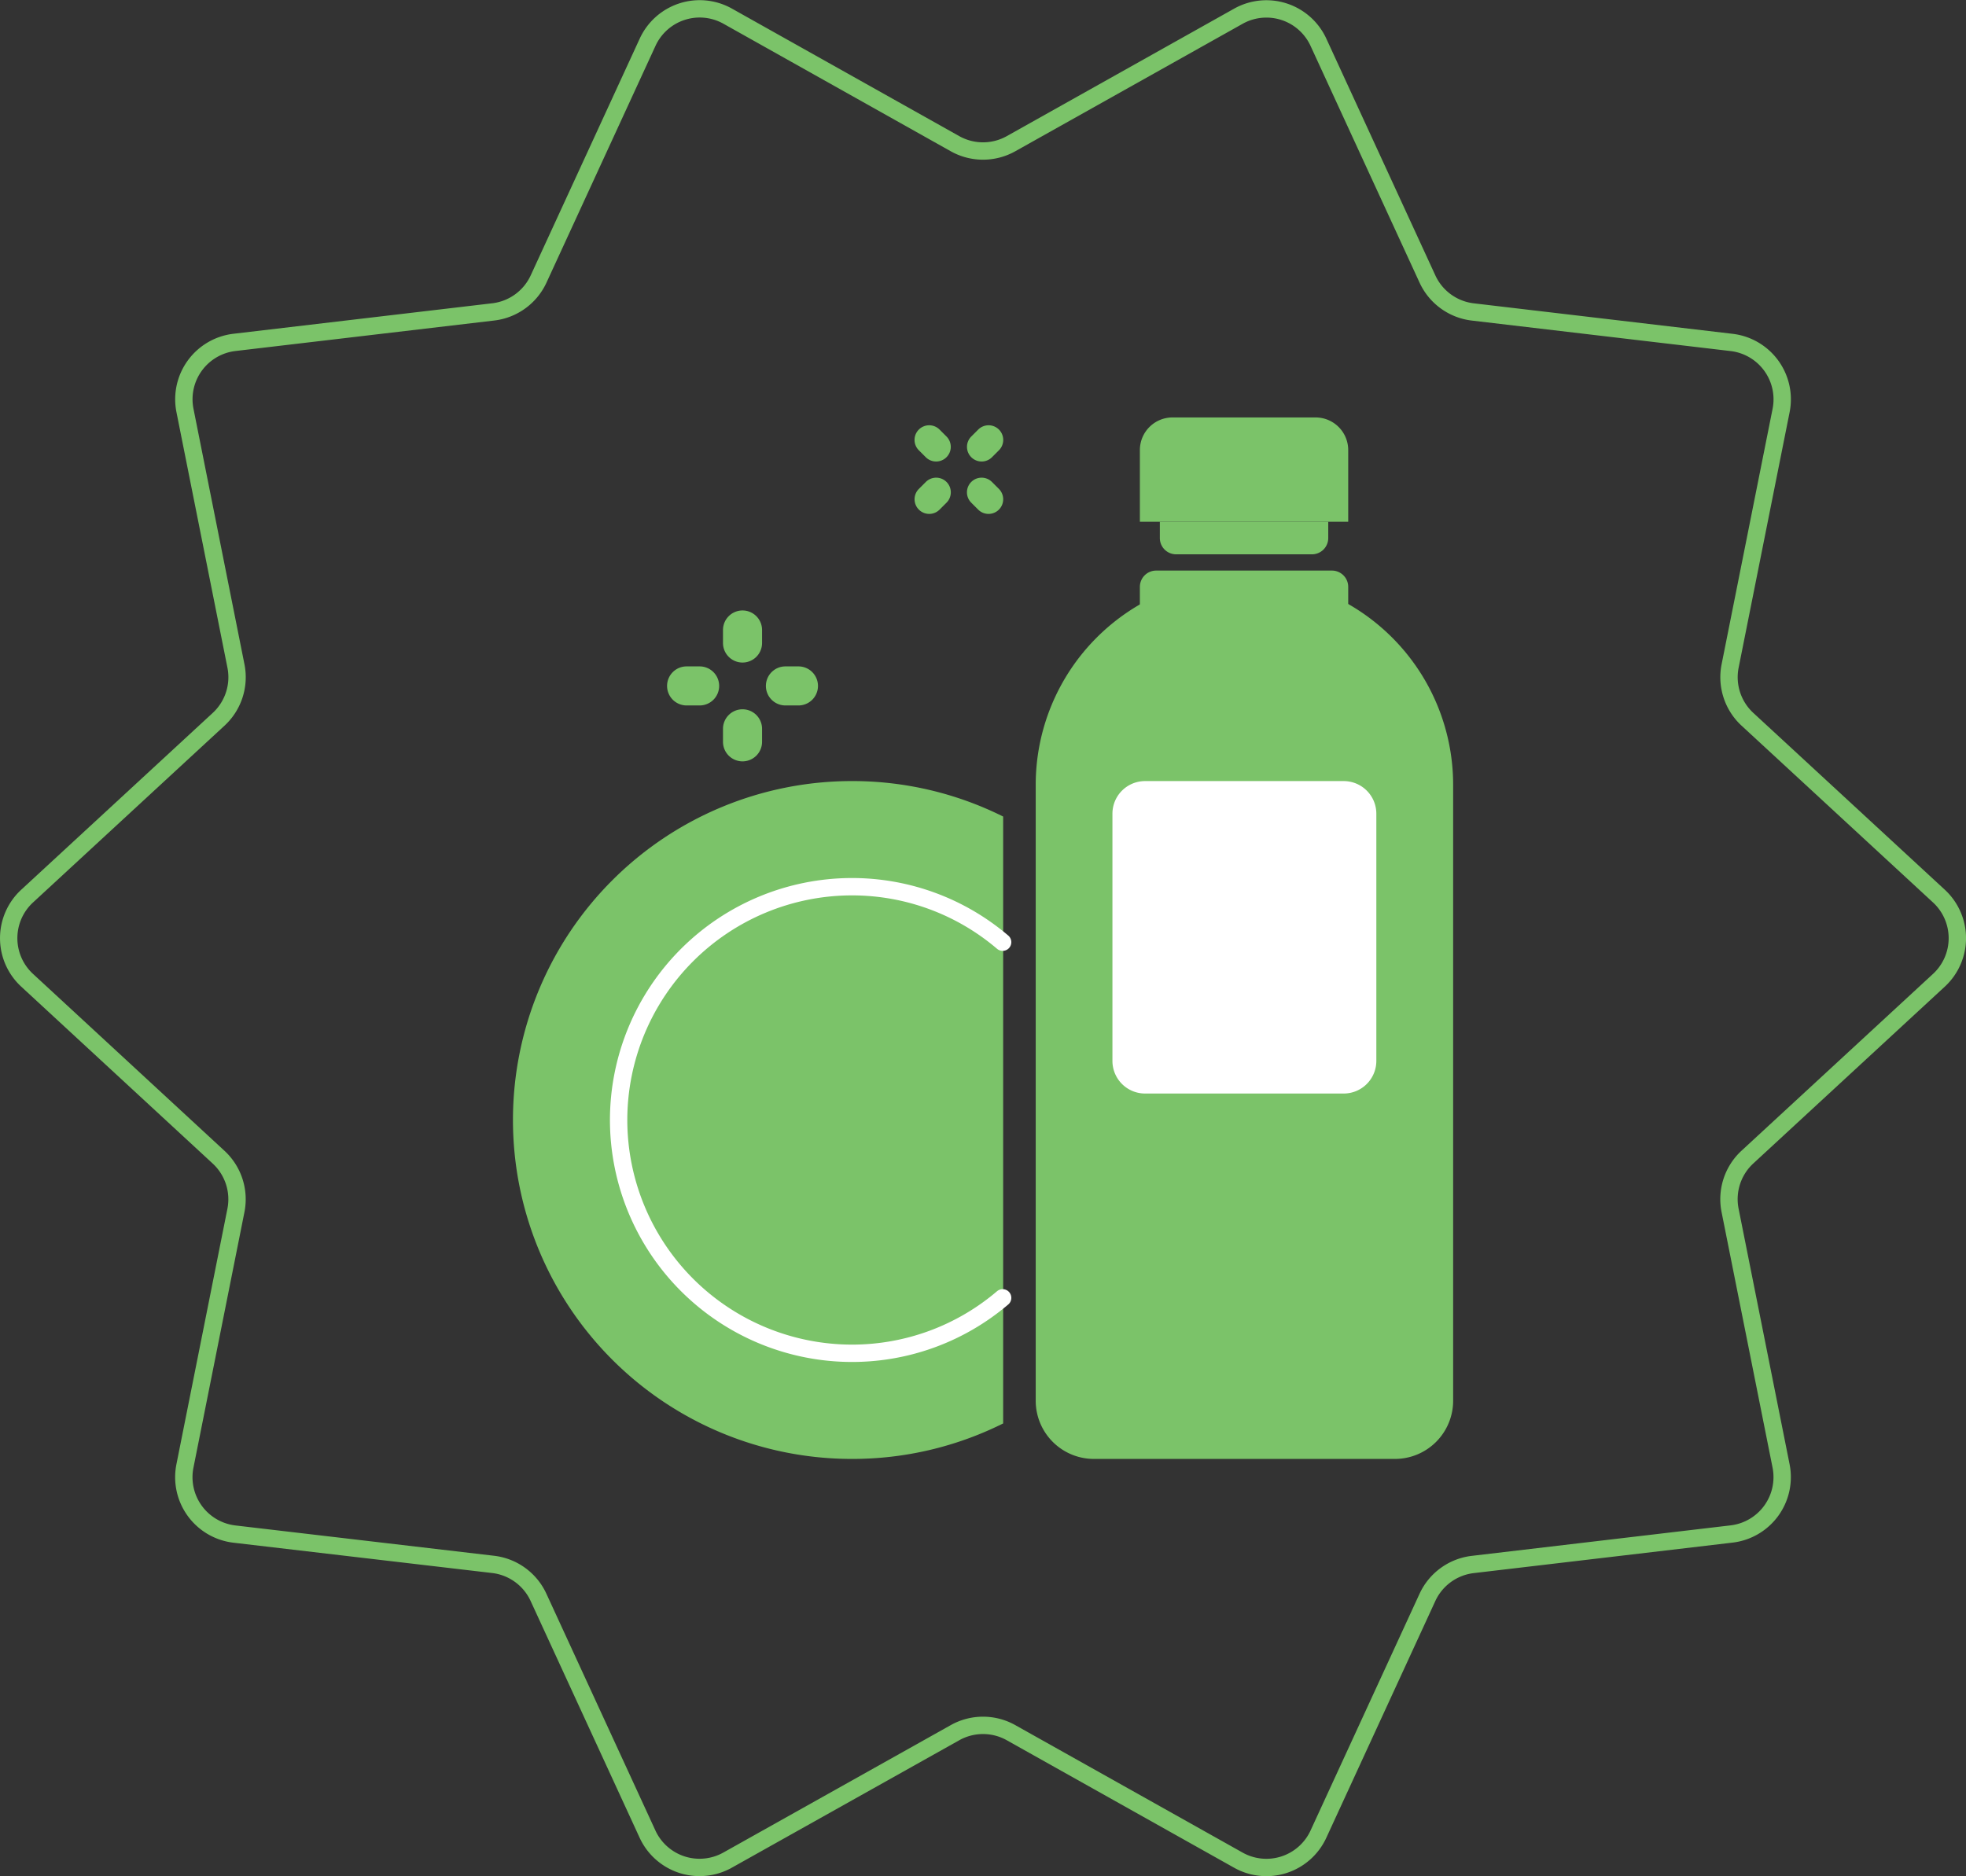 <svg xmlns="http://www.w3.org/2000/svg" width="113.24" height="108.096" viewBox="0 0 113.24 108.096">
  <rect x="0" y="0" width="113.24" height="108.096" fill="#333333" stroke="none"/>
  <g id="Group_331" data-name="Group 331" transform="translate(-96.259 -695.82)">
    <g id="Group_330" data-name="Group 330">
      <path id="Path_68" data-name="Path 68" d="M0,0,13.094-7.343a3.3,3.3,0,0,1,4.612,1.5L23.984,7.793a3.3,3.3,0,0,0,2.611,1.9l14.91,1.757a3.3,3.3,0,0,1,2.85,3.922L41.418,30.092a3.3,3.3,0,0,0,1,3.07L53.445,43.346a3.3,3.3,0,0,1,0,4.849L42.416,58.38a3.3,3.3,0,0,0-1,3.07l2.937,14.722a3.3,3.3,0,0,1-2.85,3.923l-14.91,1.757a3.3,3.3,0,0,0-2.611,1.9L17.706,97.386a3.3,3.3,0,0,1-4.612,1.5L0,91.542a3.3,3.3,0,0,0-3.228,0l-13.1,7.342a3.3,3.3,0,0,1-4.611-1.5l-6.278-13.637a3.3,3.3,0,0,0-2.611-1.9L-44.733,80.1a3.3,3.3,0,0,1-2.85-3.923l2.937-14.722a3.3,3.3,0,0,0-1-3.07L-56.673,48.195a3.3,3.3,0,0,1,0-4.849l11.029-10.184a3.3,3.3,0,0,0,1-3.07l-2.937-14.723a3.3,3.3,0,0,1,2.85-3.922l14.91-1.757a3.3,3.3,0,0,0,2.611-1.9l6.278-13.637a3.3,3.3,0,0,1,4.611-1.5L-3.228,0A3.3,3.3,0,0,0,0,0Z" transform="translate(154.494 704.098)" fill="none" stroke="#7bc369" stroke-miterlimit="10" stroke-width="1"/>
      <path id="Path_116" data-name="Path 116" d="M0,0H-12V-4.13a1.88,1.88,0,0,1,1.879-1.88h8.242A1.88,1.88,0,0,1,0-4.13Z" transform="translate(173.915 725.879)" fill="#7bc369"/>
      <path id="Path_117" data-name="Path 117" d="M0,0H-17.332a3.354,3.354,0,0,1-3.353-3.354V-38.835a12,12,0,0,1,12-12h.044a12,12,0,0,1,12,12V-3.354A3.354,3.354,0,0,1,0,0" transform="translate(176.6 779.869)" fill="#7bc369"/>
      <path id="Path_118" data-name="Path 118" d="M0,0H10.123a.938.938,0,0,1,.939.938v1.4h-12V.938A.938.938,0,0,1,0,0" transform="translate(162.853 728.691)" fill="#7bc369"/>
      <path id="Path_119" data-name="Path 119" d="M0,0H-7.826a.937.937,0,0,1-.937-.937v-.938h9.7v.938A.937.937,0,0,1,0,0" transform="translate(171.828 727.754)" fill="#7bc369"/>
      <path id="Path_120" data-name="Path 120" d="M0,0H-11.441a1.88,1.88,0,0,1-1.88-1.88V-16.121A1.88,1.88,0,0,1-11.441-18H0a1.88,1.88,0,0,1,1.88,1.88V-1.88A1.88,1.88,0,0,1,0,0" transform="translate(173.655 758.818)" fill="#fff"/>
      <path id="Path_121" data-name="Path 121" d="M0,0A19.441,19.441,0,0,1-8.709,2.045,19.526,19.526,0,0,1-28.235-17.481,19.526,19.526,0,0,1-8.709-37.007,19.453,19.453,0,0,1,0-34.963Z" transform="translate(154.04 777.824)" fill="#7bc369"/>
      <path id="Path_122" data-name="Path 122" d="M0,0A13.368,13.368,0,0,1-8.685,3.194a13.451,13.451,0,0,1-13.434-13.44A13.452,13.452,0,0,1-8.685-23.686,13.369,13.369,0,0,1,0-20.491" transform="translate(154.01 770.589)" fill="#7bc369" stroke="#fff" stroke-linecap="round" stroke-miterlimit="10" stroke-width="1"/>
      <path id="Path_123" data-name="Path 123" d="M0,0H0A.843.843,0,0,1-1.193,0l-.4-.4a.843.843,0,0,1,0-1.193.844.844,0,0,1,1.193,0l.4.4A.844.844,0,0,1,0,0" transform="translate(150.776 722.16)" fill="#7bc369"/>
      <path id="Path_124" data-name="Path 124" d="M0,0H0A.843.843,0,0,1-1.193,0l-.4-.4a.843.843,0,0,1,0-1.193.843.843,0,0,1,1.193,0l.4.4A.844.844,0,0,1,0,0" transform="translate(153.795 725.179)" fill="#7bc369"/>
      <path id="Path_125" data-name="Path 125" d="M0,0H0A.843.843,0,0,1,0-1.193l.4-.4a.844.844,0,0,1,1.193,0,.844.844,0,0,1,0,1.193l-.4.4A.843.843,0,0,1,0,0" transform="translate(152.204 722.16)" fill="#7bc369"/>
      <path id="Path_126" data-name="Path 126" d="M0,0H0A.843.843,0,0,1,0-1.193l.4-.4a.843.843,0,0,1,1.193,0,.844.844,0,0,1,0,1.193l-.4.4A.843.843,0,0,1,0,0" transform="translate(149.185 725.179)" fill="#7bc369"/>
      <path id="Path_127" data-name="Path 127" d="M0,0H0A1.125,1.125,0,0,1-1.125-1.125v-.75A1.125,1.125,0,0,1,0-3,1.125,1.125,0,0,1,1.125-1.875v.75A1.125,1.125,0,0,1,0,0" transform="translate(139.028 733.989)" fill="#7bc369"/>
      <path id="Path_128" data-name="Path 128" d="M0,0H0A1.125,1.125,0,0,1-1.125-1.125v-.75A1.125,1.125,0,0,1,0-3,1.125,1.125,0,0,1,1.125-1.875v.75A1.125,1.125,0,0,1,0,0" transform="translate(139.028 739.682)" fill="#7bc369"/>
      <path id="Path_129" data-name="Path 129" d="M0,0H0A1.125,1.125,0,0,1,1.125-1.125h.75A1.125,1.125,0,0,1,3,0,1.125,1.125,0,0,1,1.875,1.125h-.75A1.125,1.125,0,0,1,0,0" transform="translate(140.374 735.336)" fill="#7bc369"/>
      <path id="Path_130" data-name="Path 130" d="M0,0H0A1.125,1.125,0,0,1,1.125-1.125h.75A1.125,1.125,0,0,1,3,0,1.125,1.125,0,0,1,1.875,1.125h-.75A1.125,1.125,0,0,1,0,0" transform="translate(134.682 735.336)" fill="#7bc369"/>
    </g>
  </g>
</svg>
